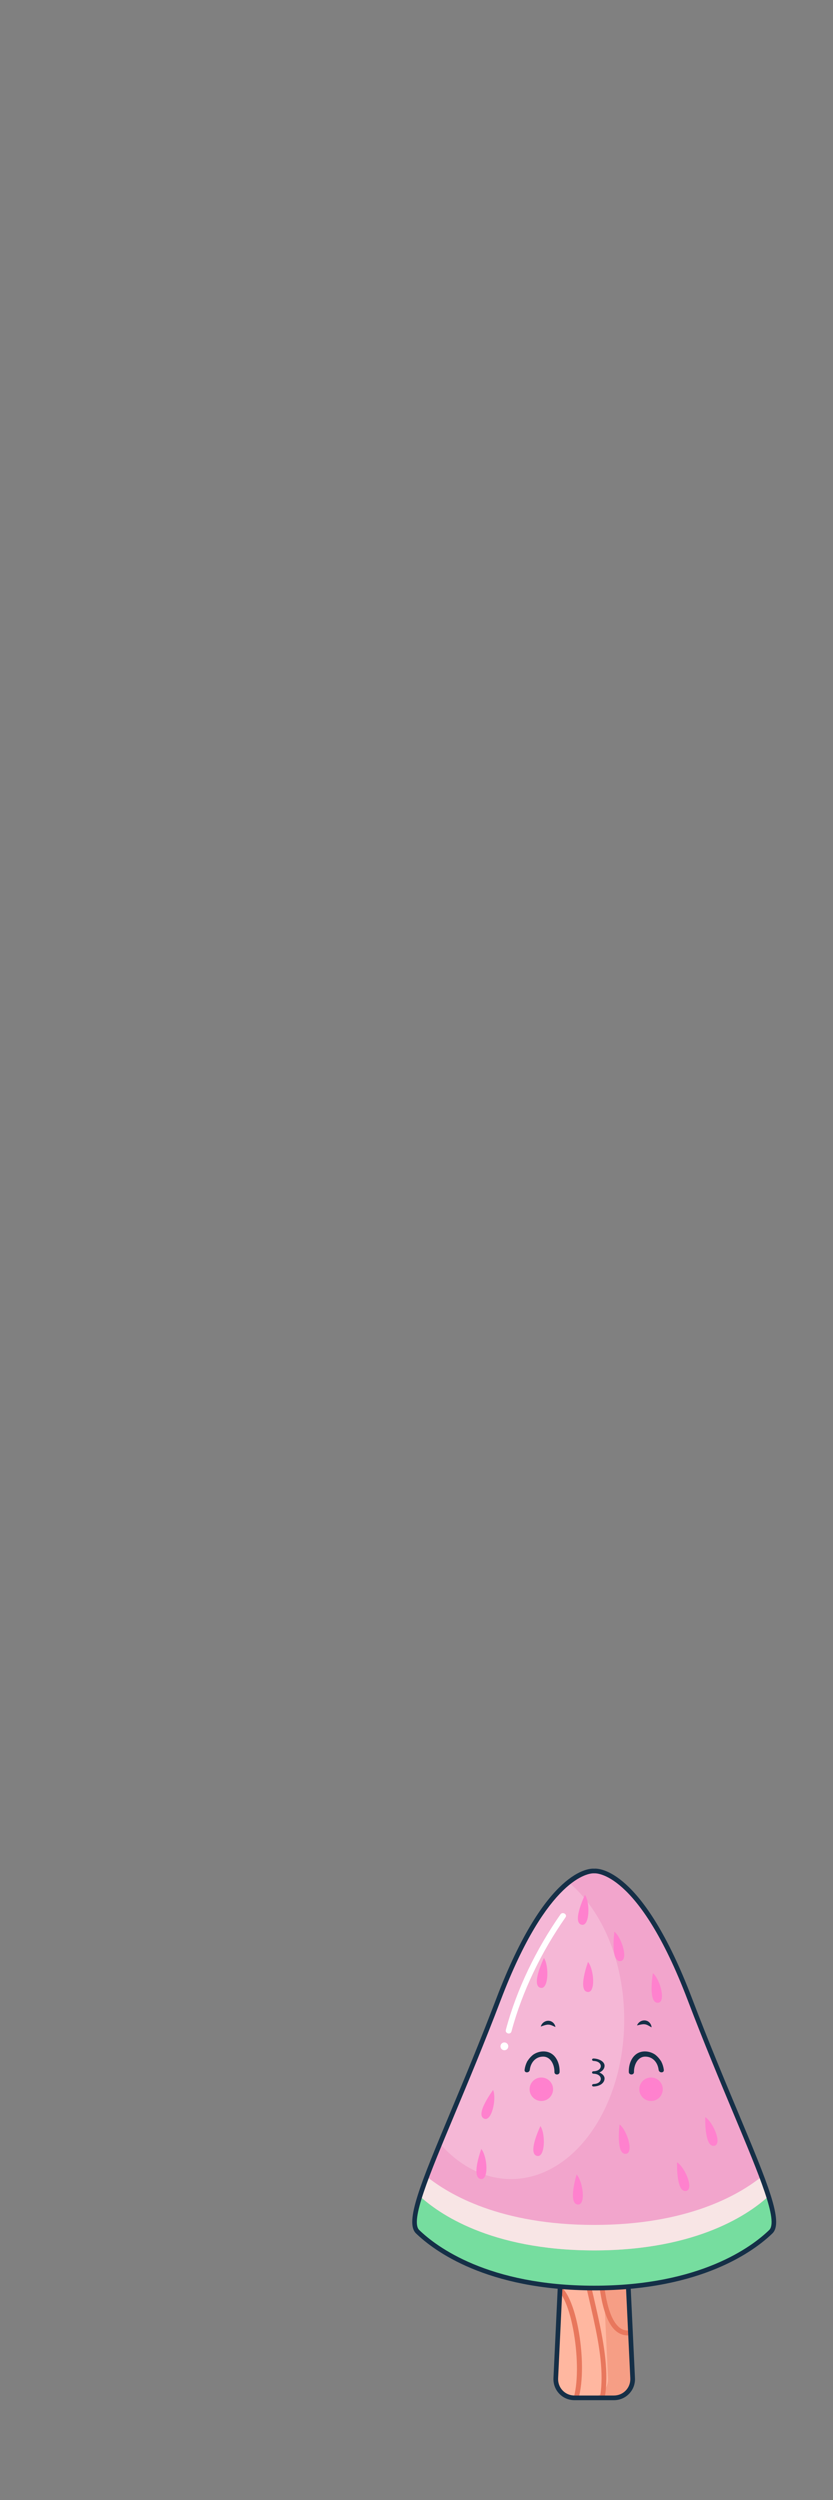 <?xml version='1.0' encoding='utf-8'?>
<svg xmlns="http://www.w3.org/2000/svg" xmlns:ns1="http://www.w3.org/1999/xlink" version="1.1" viewBox="-48.118 -52.126 178.17 534.37" width="178.17" height="534.37">
  <rect x="-48.118" y="-52.126" width="178.17" height="534.37" fill="#808080" stroke="none"/>
  <g>
    <g>
      <g>
        <g>
          <g>
            <g>
              <path style="fill:#FFB7A0;" d="M87.194,456.205c0.108,2.31-1.695,4.203-4.01,4.203h-8.415c-2.313,0-4.117-1.893-4.009-4.203         l1.707-36.124c0.109-2.311,2.092-4.202,4.405-4.202h4.208c2.314,0,4.297,1.892,4.405,4.202L87.194,456.205z" />
            </g>
            <g>
              <defs>
                <path id="SVGID_00000161598211318019569850000009990046426652116159_" d="M87.194,456.205          c0.108,2.31-1.695,4.203-4.01,4.203h-8.415c-2.313,0-4.117-1.893-4.009-4.203l1.707-36.124          c0.109-2.311,2.092-4.202,4.405-4.202h4.208c2.314,0,4.297,1.892,4.405,4.202L87.194,456.205z" />
              </defs>
              <clipPath id="SVGID_00000146500049752752233040000018437929780334938245_">
                <use ns1:href="#SVGID_00000161598211318019569850000009990046426652116159_" style="overflow:visible;" />
              </clipPath>
              <g style="clip-path:url(#SVGID_00000146500049752752233040000018437929780334938245_);">
                <g>
                  <g>
                    <path style="fill:#E8775D;" d="M72.691,472.244c-0.331,0-0.657-0.057-0.977-0.167c-3.298-1.15-4.72-8.029-5.273-12.025            c-1.3-9.388-0.504-21.461,2.505-23.566c0.667-0.467,1.999-0.996,3.441,0.693c3.956,4.643,5.709,22.266,1.704,26.399            l-0.757-0.731c3.576-3.69,1.781-20.843-1.749-24.984c-0.917-1.078-1.571-0.843-2.036-0.516            c-2.389,1.671-3.411,12.847-2.065,22.56c0.872,6.305,2.582,10.482,4.576,11.178c0.898,0.311,1.92-0.075,3.048-1.151            c8.073-7.707,5.56-18.57,2.649-31.149c-0.475-2.045-0.956-4.124-1.399-6.229c-3.147-14.954-0.115-24.587,0.016-24.989            l1,0.324c-0.031,0.097-3.071,9.79,0.015,24.448c0.441,2.099,0.921,4.171,1.392,6.209            c2.861,12.356,5.562,24.027-2.946,32.147C74.752,471.727,73.699,472.244,72.691,472.244z" />
                  </g>
                </g>
                <g>
                  <g>
                    <path style="fill:#E8775D;" d="M86.12,447.06c-0.936,0-1.785-0.325-2.535-0.972c-6.528-5.621-3.187-35.32-3.042-36.581            l1.046,0.12c-0.035,0.303-3.427,30.402,2.683,35.664c0.794,0.686,1.703,0.875,2.792,0.583            c2.661-0.721,4.122-3.236,4.341-7.479c0.442-8.63-4.585-21.132-6.051-21.978c-0.59,0.41-1.634,3.927-1.603,8.679            c0.02,3.136,0.588,10.639,5.414,12.558l-0.388,0.978c-5.198-2.067-6.495-9.764-5.979-16.277            c0.054-0.674,0.575-6.587,2.375-6.989c1.963-0.456,4.885,7.984,6.021,12.59c1.244,5.044,3.358,16.985-3.858,18.934            C86.916,447.003,86.511,447.06,86.12,447.06z" />
                  </g>
                </g>
              </g>
            </g>
          </g>
          <g style="opacity:0.4;">
            <path style="fill:#E8775D;" d="M85.486,420.081c-0.108-2.311-2.091-4.202-4.405-4.202h-4.208c-0.18,0-0.351,0.031-0.525,0.052        c2.079,0.264,3.779,2.018,3.88,4.15l1.708,36.124c0.108,2.31-1.696,4.203-4.01,4.203h5.259c2.314,0,4.118-1.893,4.01-4.203        L85.486,420.081z" />
          </g>
        </g>
        <g>
          <path style="fill:#152F47;" d="M83.185,460.908h-8.415c-1.256,0-2.419-0.493-3.273-1.389c-0.855-0.897-1.294-2.082-1.235-3.338       l1.707-36.124c0.122-2.58,2.322-4.679,4.905-4.679h4.208c2.584,0,4.784,2.099,4.905,4.679l1.708,36.124       c0.059,1.256-0.379,2.441-1.235,3.337C85.604,460.415,84.441,460.908,83.185,460.908z M76.873,416.379       c-2.057,0-3.809,1.671-3.906,3.726l-1.707,36.124c-0.046,0.981,0.294,1.903,0.959,2.601c0.664,0.695,1.569,1.079,2.55,1.079       h8.415c0.981,0,1.887-0.384,2.551-1.079c0.665-0.697,1.005-1.62,0.959-2.601l-1.708-36.124       c-0.096-2.055-1.849-3.726-3.906-3.726H76.873z" />
        </g>
      </g>
      <g>
        <g>
          <path style="fill:#76DD9F;" d="M99.426,375.185c-10.904-28.633-20.448-27.388-20.448-27.388s-9.545-1.245-20.449,27.388       c-10.905,28.632-20.626,46.521-17.321,49.714c3.305,3.193,14.35,12.037,37.77,12.037c23.42,0,34.466-8.844,37.771-12.037       C120.052,421.706,110.331,403.816,99.426,375.185z" />
        </g>
        <g>
          <path style="fill:#F2A5CC;" d="M116.26,417.31c-2.627-8.311-9.456-22.757-16.834-42.126       c-10.904-28.633-20.448-27.388-20.448-27.388s-9.545-1.245-20.449,27.388c-7.377,19.369-14.206,33.814-16.834,42.126       c3.819,3.502,14.894,11.581,37.283,11.581C101.366,428.892,112.44,420.813,116.26,417.31z" />
        </g>
        <g>
          <path style="fill:#F8E5E5;" d="M78.977,423.445c-20.012,0-30.979-6.452-35.81-10.323c-0.574,1.527-1.077,2.936-1.473,4.188       c3.819,3.502,14.894,11.581,37.283,11.581c22.389,0,33.463-8.079,37.282-11.581c-0.396-1.252-0.897-2.661-1.472-4.188       C109.956,416.993,98.989,423.445,78.977,423.445z" />
        </g>
        <path style="opacity:0.2;fill:#FFFFFF;" d="M73.503,350.203c-3.797,3.023-9.195,9.804-14.975,24.982      c-4.732,12.424-9.239,22.821-12.558,30.877c4.158,4.737,9.449,7.578,15.214,7.578c13.371,0,24.211-15.263,24.211-34.091      C85.396,367.057,80.621,356.139,73.503,350.203z" />
      </g>
      <g>
        <g>
          <g>
            <path style="fill:#152F47;" d="M67.552,381.047c0,0,0.043-0.275,0.281-0.58c0.122-0.155,0.288-0.323,0.514-0.446        c0.227-0.13,0.509-0.218,0.808-0.216c0.151-0.005,0.294,0.033,0.437,0.066c0.143,0.028,0.26,0.117,0.379,0.173        c0.22,0.146,0.384,0.317,0.485,0.493c0.118,0.155,0.153,0.324,0.191,0.427c0.031,0.109,0.039,0.176,0.039,0.176        s-0.064-0.023-0.167-0.068c-0.105-0.043-0.228-0.119-0.387-0.179c-0.147-0.073-0.317-0.126-0.483-0.188        c-0.169-0.03-0.33-0.081-0.498-0.065c-0.165-0.02-0.342,0.024-0.518,0.057c-0.179,0.038-0.351,0.099-0.512,0.148        C67.778,380.967,67.552,381.047,67.552,381.047z" />
          </g>
          <g>
            <path style="fill:#152F47;" d="M88.137,380.805c0,0,0.069-0.268,0.345-0.55c0.134-0.142,0.317-0.29,0.556-0.391        c0.234-0.103,0.526-0.163,0.822-0.129c0.15,0.009,0.288,0.064,0.43,0.106c0.138,0.047,0.244,0.147,0.359,0.212        c0.2,0.173,0.349,0.361,0.428,0.541c0.102,0.17,0.122,0.339,0.15,0.445c0.019,0.113,0.022,0.178,0.022,0.178        s-0.064-0.027-0.162-0.085c-0.099-0.047-0.216-0.142-0.364-0.215c-0.145-0.088-0.306-0.165-0.461-0.237        c-0.17-0.05-0.321-0.116-0.491-0.117c-0.165-0.033-0.344-0.01-0.521,0.004c-0.18,0.021-0.356,0.063-0.524,0.097        C88.371,380.747,88.137,380.805,88.137,380.805z" />
          </g>
        </g>
        <g>
          <g>
            <path style="fill:#152F47;" d="M64.624,388.542c-0.285,0.564-0.469,1.177-0.538,1.76c-0.081,0.711,1.031,0.703,1.111,0        c0.183-1.557,1.244-2.852,2.888-2.83c1.667,0.021,2.416,1.898,2.382,3.28c-0.018,0.717,1.094,0.715,1.111,0        c0.056-2.207-1.104-4.416-3.493-4.392c-0.792,0.008-1.56,0.285-2.142,0.682C65.111,387.677,64.624,388.542,64.624,388.542z" />
          </g>
          <g>
            <path style="fill:#152F47;" d="M93.332,388.542c0.283,0.564,0.468,1.177,0.536,1.76c0.082,0.711-1.03,0.703-1.112,0        c-0.182-1.557-1.242-2.852-2.888-2.83c-1.665,0.021-2.415,1.898-2.382,3.28c0.018,0.717-1.093,0.715-1.112,0        c-0.054-2.207,1.107-4.416,3.494-4.392c0.793,0.008,1.561,0.285,2.142,0.682C92.844,387.677,93.332,388.542,93.332,388.542z" />
          </g>
        </g>
        <g>
          <g>
            <path style="fill:#FF81CE;" d="M70.177,394.446c0,1.386-1.124,2.508-2.511,2.508c-1.387,0-2.51-1.122-2.51-2.508        c0-1.388,1.123-2.511,2.51-2.511C69.053,391.935,70.177,393.059,70.177,394.446z" />
          </g>
          <g>
            <path style="fill:#FF81CE;" d="M93.643,394.446c0,1.386-1.122,2.508-2.509,2.508c-1.387,0-2.511-1.122-2.511-2.508        c0-1.388,1.124-2.511,2.511-2.511C92.52,391.935,93.643,393.059,93.643,394.446z" />
          </g>
        </g>
        <g>
          <path style="fill:#152F47;" d="M80.084,390.865c0.643-0.281,1.06-0.766,1.106-1.365c0.069-0.919-1.111-1.582-2.314-1.627       c-0.483-0.018-0.481,0.51,0,0.527c2.013,0.076,2.015,2.118,0.007,2.199c-0.002,0-0.005-0.002-0.007-0.002       c-0.251-0.008-0.368,0.13-0.358,0.266c-0.01,0.137,0.107,0.275,0.358,0.265c0.002,0,0.005,0,0.007,0       c2.007,0.08,2.006,2.122-0.007,2.198c-0.481,0.02-0.483,0.547,0,0.528c1.309-0.05,2.243-0.706,2.314-1.628       C81.234,391.631,80.753,391.147,80.084,390.865z" />
        </g>
      </g>
      <g>
        <g>
          <path style="fill:#FF81CE;" d="M77.004,352.901c0,0-2.736,5.617-0.864,6.338C78.012,359.959,78.156,354.63,77.004,352.901z" />
        </g>
        <g>
          <path style="fill:#FF81CE;" d="M84.439,367.061c2.003,0.103,0.487-5.008-1.145-6.294       C83.295,360.768,82.435,366.957,84.439,367.061" />
        </g>
        <g>
          <path style="fill:#FF81CE;" d="M77.411,373.624c1.933,0.535,1.561-4.782,0.246-6.392       C77.657,367.232,75.477,373.088,77.411,373.624" />
        </g>
        <g>
          <path style="fill:#FF81CE;" d="M68.225,366.387c0,0-2.736,5.617-0.864,6.338C69.232,373.444,69.377,368.115,68.225,366.387z" />
        </g>
        <g>
          <path style="fill:#FF81CE;" d="M91.533,369.625c0,0-1.067,6.156,0.932,6.328C94.464,376.125,93.12,370.965,91.533,369.625z" />
        </g>
        <g>
          <path style="fill:#FF81CE;" d="M55.296,400.658c1.701,1.064,2.858-4.139,2.058-6.056       C57.353,394.603,53.596,399.595,55.296,400.658" />
        </g>
        <g>
          <path style="fill:#FF81CE;" d="M67.475,402.317c0,0-2.736,5.617-0.864,6.338C68.482,409.375,68.627,404.047,67.475,402.317z" />
        </g>
        <g>
          <path style="fill:#FF81CE;" d="M54.584,413.603c1.934,0.534,1.56-4.782,0.246-6.393C54.83,407.21,52.65,413.066,54.584,413.603       " />
        </g>
        <g>
          <path style="fill:#FF81CE;" d="M75.324,419.064c1.961,0.427,1.29-4.861-0.111-6.395       C75.213,412.669,73.364,418.637,75.324,419.064" />
        </g>
        <g>
          <path style="fill:#FF81CE;" d="M84.406,401.968c0,0-0.81,6.196,1.194,6.284C87.604,408.339,86.048,403.241,84.406,401.968z" />
        </g>
        <g>
          <path style="fill:#FF81CE;" d="M96.693,410.057c0,0-0.207,6.245,1.797,6.14C100.493,416.089,98.45,411.166,96.693,410.057z" />
        </g>
        <g>
          <path style="fill:#FF81CE;" d="M102.725,400.405c0,0-0.207,6.245,1.797,6.14C106.524,406.438,104.481,401.515,102.725,400.405z       " />
        </g>
      </g>
      <g>
        <path style="fill:#152F47;" d="M78.977,437.435c-23.03,0-34.329-8.517-38.118-12.178c-2.476-2.392,1.016-10.737,7.356-25.889      c2.955-7.061,6.304-15.064,9.845-24.362c10.578-27.777,19.964-27.792,20.916-27.712c0.945-0.087,10.337-0.067,20.916,27.712l0,0      c3.542,9.299,6.891,17.303,9.846,24.365c6.34,15.148,9.831,23.494,7.356,25.886C113.307,428.919,102.007,437.435,78.977,437.435      z M78.827,348.29c-0.963,0-9.81,0.758-19.831,27.072c-3.547,9.314-6.9,17.325-9.857,24.394      c-5.555,13.274-9.568,22.865-7.584,24.783c3.702,3.577,14.759,11.896,37.423,11.896c22.665,0,33.721-8.319,37.423-11.896      c1.984-1.917-2.029-11.508-7.584-24.781c-2.958-7.068-6.311-15.081-9.858-24.396l0,0      c-10.569-27.753-19.832-27.074-19.921-27.069l-0.06,0.007l-0.064-0.007C78.908,348.292,78.879,348.29,78.827,348.29z" />
      </g>
    </g>
    <g>
      <g>
        <path style="fill:#FFFFFF;" d="M71.753,357.075c-5.164,7.4-9.354,15.965-11.677,24.68c-0.208,0.778,0.998,1.11,1.205,0.332      c2.297-8.616,6.445-17.064,11.551-24.382C73.294,357.045,72.21,356.419,71.753,357.075L71.753,357.075z" />
      </g>
      <path style="fill:#FFFFFF;" d="M60.599,385.272c0,0.461-0.374,0.835-0.835,0.835s-0.835-0.374-0.835-0.835     c0-0.461,0.374-0.835,0.835-0.835S60.599,384.811,60.599,385.272z" />
    </g>
  </g>
</svg>